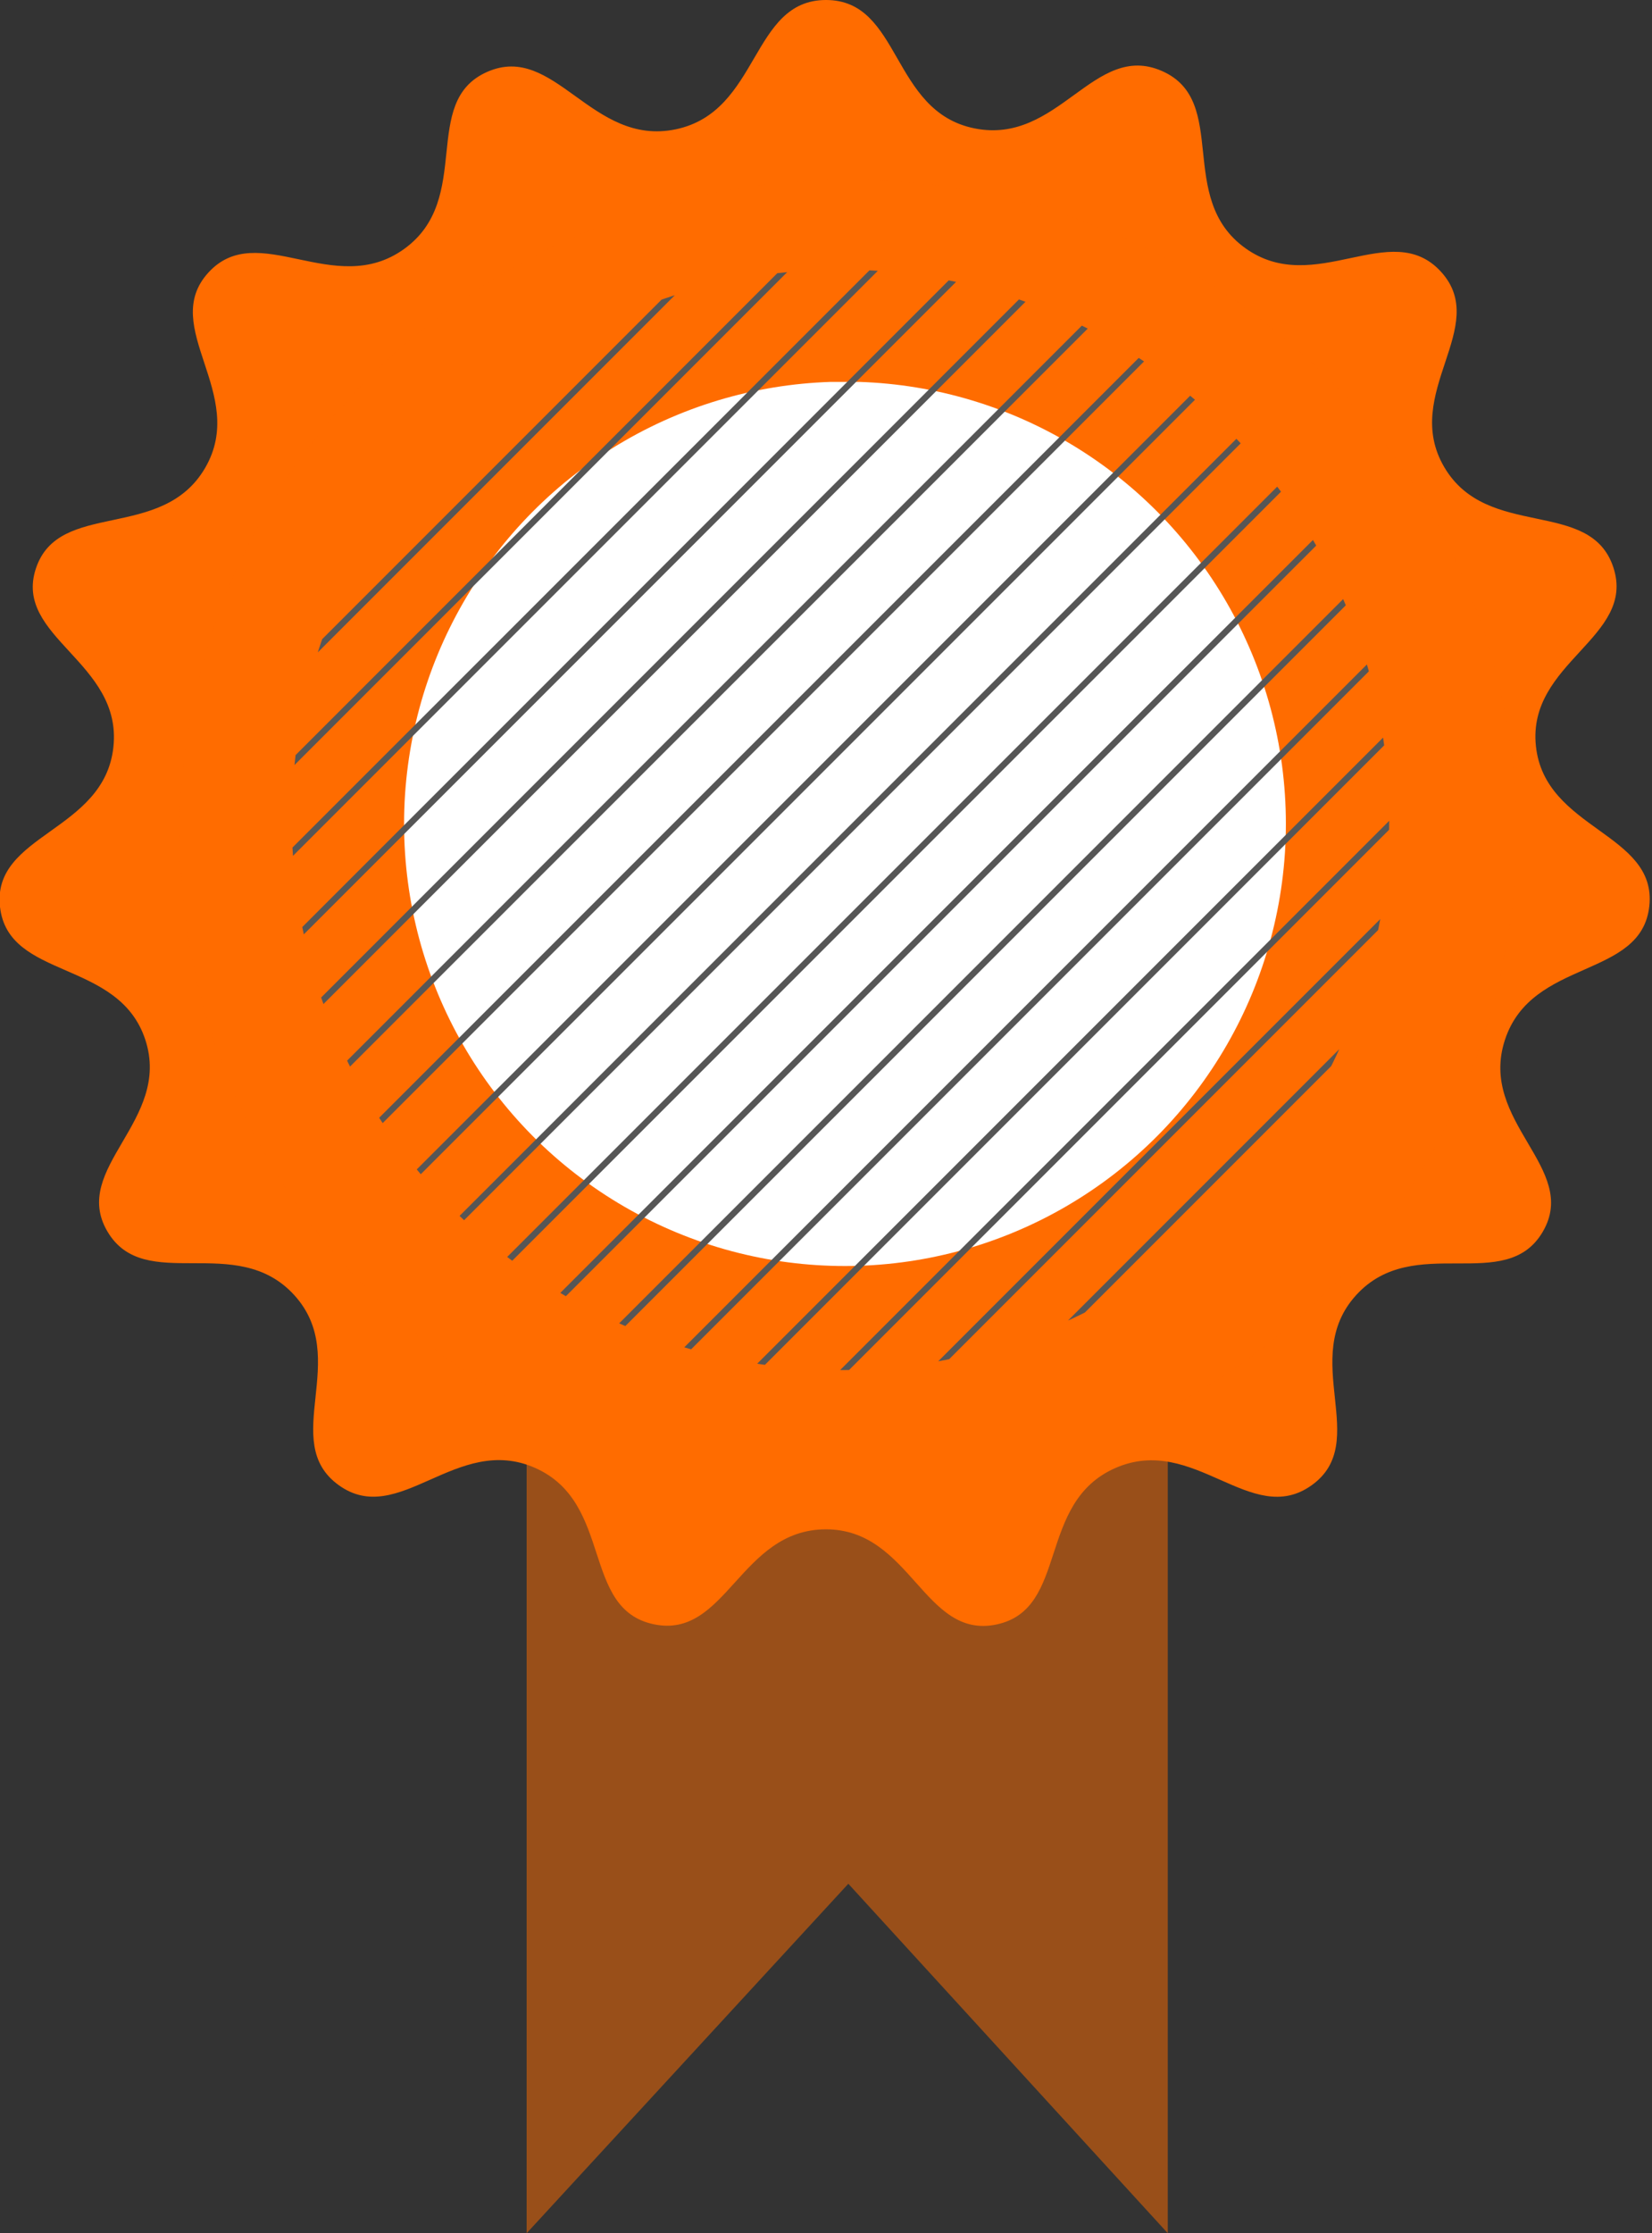 <svg xmlns="http://www.w3.org/2000/svg" xmlns:xlink="http://www.w3.org/1999/xlink" width="74" height="100" viewBox="0 0 74 100"><rect x="0" y="0" width="74" height="100" fill="#333333" stroke="none"/><defs><style>.cls-1,.cls-11{fill:none;}.cls-2,.cls-3{fill:#ff6c00;fill-rule:evenodd;}.cls-3{opacity:0.5;}.cls-4{clip-path:url(#clip-path);}.cls-5{clip-path:url(#clip-path-2);}.cls-6{isolation:isolate;}.cls-7{clip-path:url(#clip-path-3);}.cls-8{clip-path:url(#clip-path-4);}.cls-9{fill:#fff;}.cls-10{clip-path:url(#clip-path-5);}.cls-11{stroke:#565656;stroke-miterlimit:10;stroke-width:0.28px;}.cls-12{clip-path:url(#clip-path-7);}.cls-13{clip-path:url(#clip-path-8);}.cls-14{clip-path:url(#clip-path-9);}</style><clipPath id="clip-path"><ellipse class="cls-1" cx="37.85" cy="36.89" rx="19.75" ry="19.8"/></clipPath><clipPath id="clip-path-2"><rect class="cls-1" x="8.05" y="8.05" width="60.35" height="92.54"/></clipPath><clipPath id="clip-path-3"><rect class="cls-1" x="13.08" y="12.07" width="50.29" height="50.29"/></clipPath><clipPath id="clip-path-4"><rect class="cls-1" x="18.1" y="17.1" width="40.23" height="40.23"/></clipPath><clipPath id="clip-path-5"><ellipse class="cls-1" cx="37.65" cy="36.71" rx="24.58" ry="24.64"/></clipPath><clipPath id="clip-path-7"><ellipse class="cls-1" cx="38.65" cy="-280.29" rx="24.58" ry="24.64"/></clipPath><clipPath id="clip-path-8"><rect class="cls-1" x="9.05" y="-308.95" width="60.35" height="92.54"/></clipPath><clipPath id="clip-path-9"><polygon class="cls-1" points="-275.44 -312.95 -323.52 -312.95 -323.52 -221.05 -258.58 -221.05 -258.58 -296.08 -275.44 -312.95"/></clipPath></defs><title>USP 1 column- Guarantee_cropped</title><g id="Picto_Illustration" data-name="Picto Illustration"><path class="cls-2" d="M37,68.48c-3.86,0-4.46,4.94-7.72,4.25s-1.79-5.44-5.31-7-6.1,2.72-8.8.77.6-5.69-2-8.52-6.69,0-8.36-2.84,2.89-4.95,1.7-8.58S.37,43.89,0,40.61s4.67-3.35,5.08-7.16-4.5-4.91-3.47-8,5.65-1.18,7.58-4.5-2.08-6.3.14-8.74,5.64,1.19,8.77-1.06.69-6.59,3.72-7.93,4.67,3.36,8.45,2.57S33.62,0,37,0s2.89,5,6.66,5.75S49,1.84,52.05,3.18s.61,5.69,3.73,7.93,6.53-1.4,8.77,1.06-1.79,5.44.14,8.74,6.55,1.36,7.58,4.5-3.87,4.24-3.47,8,5.43,3.88,5.08,7.16-5.27,2.32-6.47,6,3.36,5.73,1.7,8.58-5.77,0-8.36,2.84.71,6.59-2,8.52-5.27-2.33-8.8-.77-2.06,6.31-5.31,7S40.81,68.48,37,68.48Z"/><path class="cls-3" d="M23.59,63.05A29.19,29.19,0,0,1,8.05,37.35c0-16.18,13.4-29.3,29.94-29.3s29.94,13.12,29.94,29.3A29.2,29.2,0,0,1,52.31,63.09V100L38,84.35,23.59,100Z"/><g class="cls-4"><g class="cls-5"><g class="cls-6"><g class="cls-7"><g class="cls-8"><rect class="cls-9" x="13.08" y="12.07" width="49.56" height="49.65"/></g></g></g></g></g><g class="cls-10"><g class="cls-5"><line class="cls-11" x1="122.6" y1="-43.4" x2="-128.88" y2="208.08"/><line class="cls-11" x1="124.6" y1="-41.41" x2="-126.88" y2="210.07"/><line class="cls-11" x1="126.6" y1="-39.41" x2="-124.88" y2="212.07"/><line class="cls-11" x1="128.59" y1="-37.41" x2="-122.89" y2="214.07"/><line class="cls-11" x1="130.59" y1="-35.41" x2="-120.89" y2="216.07"/><line class="cls-11" x1="132.59" y1="-33.41" x2="-118.89" y2="218.07"/><line class="cls-11" x1="134.59" y1="-31.41" x2="-116.89" y2="220.07"/><line class="cls-11" x1="136.59" y1="-29.42" x2="-114.89" y2="222.06"/><line class="cls-11" x1="138.59" y1="-27.42" x2="-112.89" y2="224.06"/><line class="cls-11" x1="140.58" y1="-25.42" x2="-110.9" y2="226.06"/><line class="cls-11" x1="142.58" y1="-23.42" x2="-108.9" y2="228.06"/><line class="cls-11" x1="144.58" y1="-21.42" x2="-106.9" y2="230.06"/><line class="cls-11" x1="146.58" y1="-19.42" x2="-104.9" y2="232.06"/><line class="cls-11" x1="148.58" y1="-17.43" x2="-102.9" y2="234.06"/><line class="cls-11" x1="150.58" y1="-15.43" x2="-100.9" y2="236.05"/><line class="cls-11" x1="152.58" y1="-13.43" x2="-98.91" y2="238.05"/><line class="cls-11" x1="154.57" y1="-11.43" x2="-96.91" y2="240.05"/><line class="cls-11" x1="156.57" y1="-9.43" x2="-94.91" y2="242.05"/><line class="cls-11" x1="158.57" y1="-7.43" x2="-92.91" y2="244.05"/><line class="cls-11" x1="160.57" y1="-5.43" x2="-90.91" y2="246.05"/><line class="cls-11" x1="162.57" y1="-3.44" x2="-88.91" y2="248.04"/><line class="cls-11" x1="164.57" y1="-1.44" x2="-86.91" y2="250.04"/><line class="cls-11" x1="166.56" y1="0.56" x2="-84.92" y2="252.04"/><line class="cls-11" x1="168.56" y1="2.56" x2="-82.92" y2="254.04"/><line class="cls-11" x1="170.56" y1="4.56" x2="-80.92" y2="256.04"/><line class="cls-11" x1="172.56" y1="6.56" x2="-78.92" y2="258.04"/><line class="cls-11" x1="174.56" y1="8.55" x2="-76.92" y2="260.04"/><line class="cls-11" x1="176.56" y1="10.55" x2="-74.92" y2="262.03"/><line class="cls-11" x1="178.55" y1="12.55" x2="-72.93" y2="264.03"/><line class="cls-11" x1="180.55" y1="14.55" x2="-70.93" y2="266.03"/><line class="cls-11" x1="182.55" y1="16.55" x2="-68.93" y2="268.03"/><line class="cls-11" x1="184.55" y1="18.55" x2="-66.93" y2="270.03"/><line class="cls-11" x1="186.55" y1="20.55" x2="-64.93" y2="272.03"/><line class="cls-11" x1="188.55" y1="22.54" x2="-62.93" y2="274.02"/><line class="cls-11" x1="190.55" y1="24.54" x2="-60.93" y2="276.02"/><line class="cls-11" x1="192.54" y1="26.54" x2="-58.94" y2="278.02"/><line class="cls-11" x1="194.54" y1="28.54" x2="-56.94" y2="280.02"/><line class="cls-11" x1="196.54" y1="30.54" x2="-54.94" y2="282.02"/><line class="cls-11" x1="198.54" y1="32.54" x2="-52.94" y2="284.02"/><line class="cls-11" x1="200.54" y1="34.53" x2="-50.94" y2="286.01"/><line class="cls-11" x1="202.54" y1="36.53" x2="-48.94" y2="288.01"/><line class="cls-11" x1="204.53" y1="38.53" x2="-46.95" y2="290.01"/><line class="cls-11" x1="206.53" y1="40.53" x2="-44.95" y2="292.01"/><line class="cls-11" x1="208.53" y1="42.53" x2="-42.95" y2="294.01"/><line class="cls-11" x1="210.53" y1="44.53" x2="-40.95" y2="296.01"/><line class="cls-11" x1="212.53" y1="46.53" x2="-38.95" y2="298.01"/><line class="cls-11" x1="214.53" y1="48.52" x2="-36.95" y2="300"/><line class="cls-11" x1="216.53" y1="50.52" x2="-34.95" y2="302"/><line class="cls-11" x1="218.52" y1="52.52" x2="-32.96" y2="304"/><line class="cls-11" x1="220.52" y1="54.52" x2="-30.96" y2="306"/><line class="cls-11" x1="222.52" y1="56.52" x2="-28.96" y2="308"/><line class="cls-11" x1="224.52" y1="58.52" x2="-26.96" y2="310"/><line class="cls-11" x1="226.52" y1="60.51" x2="-24.96" y2="311.99"/><line class="cls-11" x1="228.52" y1="62.51" x2="-22.96" y2="313.99"/><line class="cls-11" x1="230.51" y1="64.51" x2="-20.97" y2="315.99"/><line class="cls-11" x1="232.51" y1="66.51" x2="-18.97" y2="317.99"/><line class="cls-11" x1="234.51" y1="68.51" x2="-16.97" y2="319.99"/><line class="cls-11" x1="236.51" y1="70.51" x2="-14.97" y2="321.99"/><line class="cls-11" x1="11.6" y1="-164.19" x2="-239.88" y2="87.29"/><line class="cls-11" x1="13.6" y1="-162.19" x2="-237.88" y2="89.29"/><line class="cls-11" x1="15.6" y1="-160.19" x2="-235.88" y2="91.29"/><line class="cls-11" x1="17.59" y1="-158.19" x2="-233.89" y2="93.29"/><line class="cls-11" x1="19.59" y1="-156.2" x2="-231.89" y2="95.28"/><line class="cls-11" x1="21.59" y1="-154.2" x2="-229.89" y2="97.28"/><line class="cls-11" x1="23.59" y1="-152.2" x2="-227.89" y2="99.28"/><line class="cls-11" x1="25.59" y1="-150.2" x2="-225.89" y2="101.28"/><line class="cls-11" x1="27.59" y1="-148.2" x2="-223.89" y2="103.28"/><line class="cls-11" x1="29.58" y1="-146.2" x2="-221.9" y2="105.28"/><line class="cls-11" x1="31.58" y1="-144.21" x2="-219.9" y2="107.28"/><line class="cls-11" x1="33.58" y1="-142.21" x2="-217.9" y2="109.27"/><line class="cls-11" x1="35.58" y1="-140.21" x2="-215.9" y2="111.27"/><line class="cls-11" x1="37.58" y1="-138.21" x2="-213.9" y2="113.27"/><line class="cls-11" x1="39.58" y1="-136.21" x2="-211.9" y2="115.27"/><line class="cls-11" x1="41.58" y1="-134.21" x2="-209.9" y2="117.27"/><line class="cls-11" x1="43.57" y1="-132.21" x2="-207.91" y2="119.27"/><line class="cls-11" x1="45.57" y1="-130.22" x2="-205.91" y2="121.26"/><line class="cls-11" x1="47.57" y1="-128.22" x2="-203.91" y2="123.26"/><line class="cls-11" x1="49.57" y1="-126.22" x2="-201.91" y2="125.26"/><line class="cls-11" x1="51.57" y1="-124.22" x2="-199.91" y2="127.26"/><line class="cls-11" x1="53.57" y1="-122.22" x2="-197.91" y2="129.26"/><line class="cls-11" x1="55.56" y1="-120.22" x2="-195.92" y2="131.26"/><line class="cls-11" x1="57.56" y1="-118.23" x2="-193.92" y2="133.25"/><line class="cls-11" x1="59.56" y1="-116.23" x2="-191.92" y2="135.25"/><line class="cls-11" x1="61.56" y1="-114.23" x2="-189.92" y2="137.25"/><line class="cls-11" x1="63.56" y1="-112.23" x2="-187.92" y2="139.25"/><line class="cls-11" x1="65.56" y1="-110.23" x2="-185.92" y2="141.25"/><line class="cls-11" x1="67.56" y1="-108.23" x2="-183.93" y2="143.25"/><line class="cls-11" x1="69.55" y1="-106.23" x2="-181.93" y2="145.25"/><line class="cls-11" x1="71.55" y1="-104.24" x2="-179.93" y2="147.24"/><line class="cls-11" x1="73.55" y1="-102.24" x2="-177.93" y2="149.24"/><line class="cls-11" x1="75.55" y1="-100.24" x2="-175.93" y2="151.24"/><line class="cls-11" x1="77.55" y1="-98.24" x2="-173.93" y2="153.24"/><line class="cls-11" x1="79.55" y1="-96.24" x2="-171.93" y2="155.24"/><line class="cls-11" x1="81.54" y1="-94.24" x2="-169.94" y2="157.24"/><line class="cls-11" x1="83.54" y1="-92.25" x2="-167.94" y2="159.23"/><line class="cls-11" x1="85.54" y1="-90.25" x2="-165.94" y2="161.23"/><line class="cls-11" x1="87.54" y1="-88.25" x2="-163.94" y2="163.23"/><line class="cls-11" x1="89.54" y1="-86.25" x2="-161.94" y2="165.23"/><line class="cls-11" x1="91.54" y1="-84.25" x2="-159.94" y2="167.23"/><line class="cls-11" x1="93.53" y1="-82.25" x2="-157.95" y2="169.23"/><line class="cls-11" x1="95.53" y1="-80.25" x2="-155.95" y2="171.23"/><line class="cls-11" x1="97.53" y1="-78.26" x2="-153.95" y2="173.22"/><line class="cls-11" x1="99.53" y1="-76.26" x2="-151.95" y2="175.22"/><line class="cls-11" x1="101.53" y1="-74.26" x2="-149.95" y2="177.22"/><line class="cls-11" x1="103.53" y1="-72.26" x2="-147.95" y2="179.22"/><line class="cls-11" x1="105.53" y1="-70.26" x2="-145.95" y2="181.22"/><line class="cls-11" x1="107.52" y1="-68.26" x2="-143.96" y2="183.22"/><line class="cls-11" x1="109.52" y1="-66.27" x2="-141.96" y2="185.21"/><line class="cls-11" x1="111.52" y1="-64.27" x2="-139.96" y2="187.21"/><line class="cls-11" x1="113.52" y1="-62.27" x2="-137.96" y2="189.21"/><line class="cls-11" x1="115.52" y1="-60.27" x2="-135.96" y2="191.21"/><line class="cls-11" x1="117.52" y1="-58.27" x2="-133.96" y2="193.21"/><line class="cls-11" x1="119.51" y1="-56.27" x2="-131.97" y2="195.21"/><line class="cls-11" x1="121.51" y1="-54.28" x2="-129.97" y2="197.21"/><line class="cls-11" x1="123.51" y1="-52.28" x2="-127.97" y2="199.2"/><line class="cls-11" x1="125.51" y1="-50.28" x2="-125.97" y2="201.2"/><line class="cls-11" x1="0.52" y1="-185.05" x2="-250.96" y2="66.43"/><line class="cls-11" x1="2.52" y1="-183.05" x2="-248.96" y2="68.43"/><line class="cls-11" x1="4.52" y1="-181.06" x2="-246.96" y2="70.43"/><line class="cls-11" x1="6.52" y1="-179.06" x2="-244.96" y2="72.42"/><line class="cls-11" x1="8.51" y1="-177.06" x2="-242.97" y2="74.42"/><line class="cls-11" x1="10.51" y1="-175.06" x2="-240.97" y2="76.42"/><line class="cls-11" x1="12.51" y1="-173.06" x2="-238.97" y2="78.42"/><line class="cls-11" x1="14.51" y1="-171.06" x2="-236.97" y2="80.42"/></g></g><g class="cls-12"><g class="cls-13"><line class="cls-11" x1="233.51" y1="-250.49" x2="-17.97" y2="0.99"/><line class="cls-11" x1="235.51" y1="-248.49" x2="-15.97" y2="2.99"/><line class="cls-11" x1="237.51" y1="-246.49" x2="-13.97" y2="4.99"/></g></g><g class="cls-14"><line class="cls-11" x1="1.59" y1="-237.93" x2="-248.43" y2="12.09"/><line class="cls-11" x1="3.58" y1="-235.95" x2="-246.44" y2="14.08"/><line class="cls-11" x1="5.57" y1="-233.96" x2="-244.46" y2="16.06"/><line class="cls-11" x1="7.55" y1="-231.97" x2="-242.47" y2="18.05"/><line class="cls-11" x1="9.54" y1="-229.98" x2="-240.48" y2="20.04"/><line class="cls-11" x1="11.53" y1="-228" x2="-238.49" y2="22.02"/><line class="cls-11" x1="13.51" y1="-226.01" x2="-236.51" y2="24.01"/><line class="cls-11" x1="15.5" y1="-224.02" x2="-234.52" y2="26"/><line class="cls-11" x1="17.49" y1="-222.04" x2="-232.53" y2="27.98"/><line class="cls-11" x1="19.47" y1="-220.05" x2="-230.55" y2="29.97"/><line class="cls-11" x1="21.46" y1="-218.06" x2="-228.56" y2="31.96"/><line class="cls-11" x1="23.45" y1="-216.08" x2="-226.57" y2="33.95"/><line class="cls-11" x1="25.44" y1="-214.09" x2="-224.59" y2="35.93"/><line class="cls-11" x1="27.42" y1="-212.1" x2="-222.6" y2="37.92"/><line class="cls-11" x1="29.41" y1="-210.12" x2="-220.61" y2="39.91"/><line class="cls-11" x1="31.4" y1="-208.13" x2="-218.63" y2="41.89"/><line class="cls-11" x1="33.38" y1="-206.14" x2="-216.64" y2="43.88"/><line class="cls-11" x1="35.37" y1="-204.16" x2="-214.65" y2="45.87"/><line class="cls-11" x1="37.36" y1="-202.17" x2="-212.67" y2="47.85"/><line class="cls-11" x1="39.34" y1="-200.18" x2="-210.68" y2="49.84"/><line class="cls-11" x1="41.33" y1="-198.19" x2="-208.69" y2="51.83"/><line class="cls-11" x1="43.32" y1="-196.21" x2="-206.71" y2="53.81"/></g></g></svg>